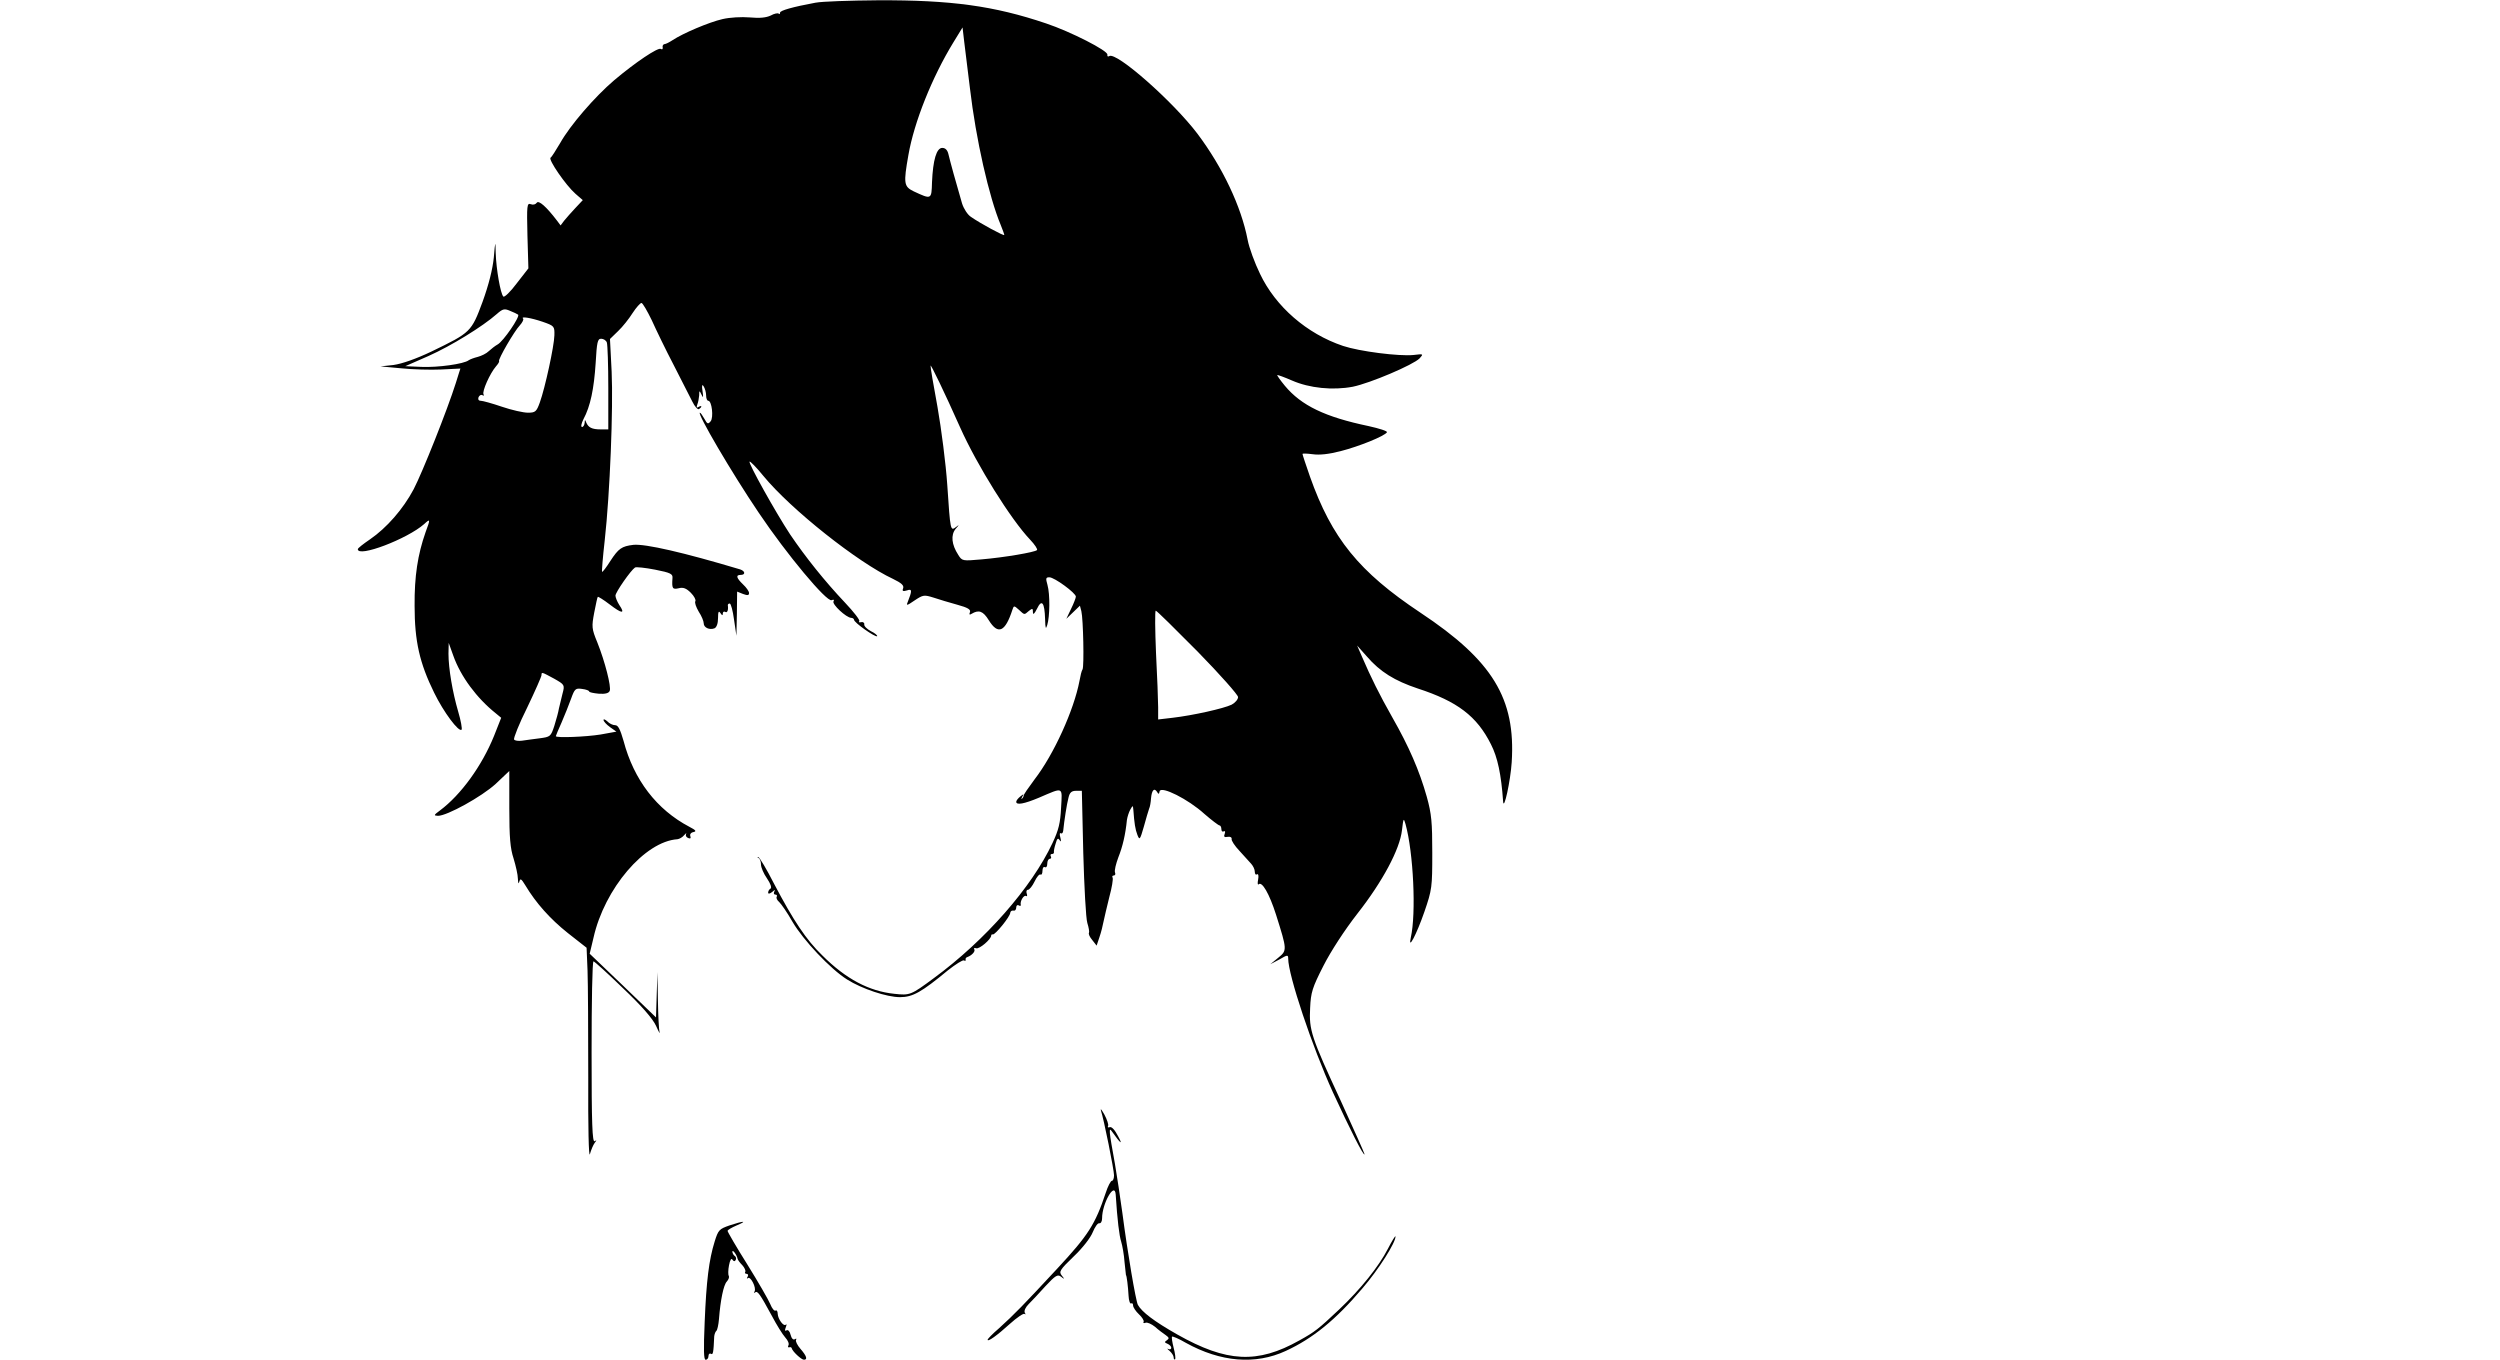 <?xml version="1.0" standalone="no"?>
<!DOCTYPE svg PUBLIC "-//W3C//DTD SVG 20010904//EN"
 "http://www.w3.org/TR/2001/REC-SVG-20010904/DTD/svg10.dtd">
<svg version="1.0" xmlns="http://www.w3.org/2000/svg"
 width="1048pt" height="570pt" viewBox="0 0 1048 570"
 preserveAspectRatio="xMidYMid meet">
<g transform="translate(0,570) scale(0.1,-0.1)"
fill="#000000" stroke="none">
<path d="M3420 5689 c-97 -18 -150 -33 -150 -42 0 -6 -3 -8 -6 -4 -4 3 -19 0
-33 -8 -19 -9 -46 -12 -88 -8 -35 3 -84 0 -114 -7 -57 -13 -167 -60 -209 -88
-14 -9 -29 -17 -35 -17 -5 -1 -9 -7 -7 -14 1 -7 -2 -10 -8 -6 -12 7 -106 -56
-195 -131 -82 -70 -185 -189 -227 -264 -18 -30 -35 -58 -40 -61 -11 -7 64
-116 104 -151 l31 -27 -31 -33 c-17 -18 -38 -42 -47 -53 l-15 -20 -15 20 c-45
59 -77 87 -85 75 -5 -7 -15 -10 -25 -6 -16 6 -17 -5 -14 -131 l4 -138 -49 -63
c-26 -35 -52 -60 -56 -55 -12 11 -30 116 -32 182 -1 54 -2 53 -8 -19 -5 -49
-21 -113 -47 -185 -47 -127 -50 -129 -213 -208 -67 -32 -125 -52 -160 -57
l-55 -6 87 -8 c47 -5 123 -7 167 -5 45 2 81 4 81 4 0 0 -9 -27 -19 -60 -36
-114 -140 -375 -177 -446 -44 -83 -113 -162 -183 -210 -28 -19 -51 -37 -51
-41 -1 -37 208 43 278 105 26 24 27 22 6 -34 -33 -94 -47 -185 -46 -309 0
-148 21 -240 82 -364 40 -82 103 -166 115 -155 3 4 -3 38 -14 75 -24 82 -41
182 -41 244 l1 45 19 -53 c31 -88 99 -179 178 -242 l23 -19 -30 -76 c-51 -126
-139 -247 -226 -312 -27 -20 -28 -22 -9 -23 38 0 183 80 242 134 l57 54 0
-157 c0 -121 4 -168 18 -210 9 -30 18 -68 18 -85 1 -19 3 -24 6 -12 4 15 8 13
25 -15 45 -75 104 -141 178 -200 l79 -62 4 -96 c2 -53 3 -255 3 -449 -1 -207
2 -339 7 -320 5 18 14 39 20 47 9 12 9 13 0 7 -10 -6 -13 72 -13 373 0 210 3
381 8 381 4 0 60 -51 124 -113 79 -75 124 -127 138 -157 11 -25 18 -37 15 -27
-3 10 -6 71 -7 135 l-2 117 -3 -95 -3 -95 -139 134 -139 133 16 67 c46 206
215 404 352 413 8 1 21 8 28 17 8 9 11 11 8 5 -3 -7 1 -14 9 -17 9 -4 12 -1 9
8 -3 7 2 15 13 17 14 3 10 8 -17 22 -137 72 -233 197 -276 360 -14 49 -23 66
-35 66 -10 0 -25 7 -33 16 -9 8 -16 11 -16 6 0 -6 12 -19 27 -30 l27 -19 -66
-12 c-61 -10 -188 -15 -188 -7 0 2 11 28 24 57 13 30 31 75 40 100 15 42 19
45 46 41 17 -2 30 -7 30 -11 0 -3 18 -7 40 -9 27 -2 42 2 46 12 7 17 -20 123
-52 203 -24 58 -24 66 -13 125 7 35 13 65 15 66 1 2 24 -12 50 -32 52 -40 66
-40 40 -2 -9 14 -16 32 -16 39 0 14 64 106 82 118 5 3 43 -1 84 -9 66 -13 75
-18 73 -36 -3 -43 0 -48 26 -42 19 5 32 0 51 -19 14 -14 22 -30 19 -35 -4 -6
3 -25 14 -44 12 -18 21 -40 21 -49 0 -18 24 -29 45 -21 9 4 15 20 15 43 0 27
3 32 10 21 7 -11 10 -11 10 -2 0 7 5 10 10 7 9 -6 14 8 11 28 0 4 3 7 8 7 5 0
13 -30 18 -67 l10 -68 2 92 1 93 25 -10 c19 -7 25 -6 25 4 0 7 -11 23 -25 36
-28 27 -32 40 -10 40 21 0 19 16 -2 23 -237 71 -398 108 -448 103 -49 -6 -62
-15 -96 -67 -17 -27 -33 -48 -35 -46 -2 1 3 61 11 132 22 198 36 554 29 707
l-7 137 34 33 c19 18 46 52 61 76 15 23 32 42 37 42 5 0 24 -33 43 -72 18 -40
59 -125 92 -188 32 -63 67 -132 78 -153 10 -21 23 -35 28 -32 6 4 10 8 10 11
0 3 -5 2 -12 -2 -8 -5 -9 -2 -5 10 4 10 7 27 8 39 0 21 1 21 10 2 7 -15 8 -12
4 15 -4 25 -2 31 5 20 5 -8 10 -25 10 -37 0 -13 4 -23 9 -23 15 0 23 -70 10
-86 -11 -13 -14 -12 -26 10 -8 14 -16 26 -19 26 -14 0 132 -250 247 -420 117
-174 284 -374 305 -366 9 4 12 2 8 -5 -7 -12 53 -68 74 -69 6 0 12 -4 12 -8 0
-12 90 -75 97 -69 2 3 -9 13 -26 21 -17 9 -30 22 -28 29 1 6 -5 11 -13 9 -8
-2 -12 0 -8 4 4 4 -23 39 -60 78 -85 90 -165 190 -230 286 -60 91 -176 299
-170 305 2 3 29 -24 58 -60 116 -141 396 -363 544 -432 35 -17 46 -27 42 -39
-5 -12 -1 -14 16 -9 22 8 22 -1 3 -49 -7 -16 -3 -15 29 7 36 24 40 24 79 12
23 -8 68 -21 100 -30 44 -12 57 -20 53 -31 -4 -10 -2 -13 7 -7 30 18 48 12 72
-27 39 -63 69 -49 99 44 6 18 7 18 27 0 25 -23 22 -22 42 -5 15 12 17 11 17
-5 0 -13 6 -8 17 14 20 42 32 27 34 -43 1 -40 3 -45 9 -25 11 35 12 129 1 168
-8 28 -7 32 8 32 21 0 111 -66 111 -81 0 -5 -9 -29 -20 -51 l-20 -42 29 28 28
27 6 -23 c8 -33 12 -232 5 -244 -4 -5 -9 -27 -13 -49 -23 -121 -107 -307 -188
-412 -26 -35 -47 -65 -46 -69 0 -3 -3 -9 -7 -12 -4 -4 -3 0 1 8 8 13 7 13 -8
1 -9 -7 -17 -17 -17 -22 0 -15 33 -9 95 17 105 45 98 48 93 -42 -3 -63 -10
-93 -36 -148 -87 -186 -282 -408 -497 -566 -97 -72 -101 -73 -166 -66 -106 11
-203 62 -302 161 -68 66 -121 146 -202 300 -31 61 -61 111 -66 112 -5 1 -5 -1
1 -4 5 -2 10 -14 10 -27 0 -12 11 -38 25 -58 15 -22 21 -39 15 -43 -6 -3 -10
-11 -10 -17 0 -6 7 -5 17 3 11 10 14 10 9 2 -4 -8 -2 -13 4 -13 6 0 9 -4 6 -9
-3 -5 1 -14 10 -22 8 -7 34 -44 56 -83 45 -77 159 -198 229 -242 62 -39 166
-74 222 -74 53 0 90 21 200 112 33 26 63 45 68 42 5 -3 8 -2 7 3 -2 4 2 10 7
11 19 7 35 24 29 33 -3 5 1 6 8 4 13 -5 63 38 63 53 0 4 3 6 7 5 9 -3 73 75
73 91 1 6 6 10 13 9 7 -2 12 4 12 13 0 8 5 12 10 9 6 -4 10 -3 9 2 -4 15 13
43 22 37 5 -3 6 2 3 10 -3 9 -1 16 5 16 6 0 19 16 28 35 9 19 20 32 25 29 4
-3 8 4 8 16 0 12 5 18 10 15 6 -3 10 3 10 14 0 12 5 21 11 21 5 0 7 5 4 10 -3
6 -1 10 4 10 6 0 10 3 9 8 -1 4 2 20 7 35 6 22 10 26 17 15 6 -9 7 -5 3 11 -4
13 -3 21 2 18 5 -3 9 2 10 11 4 41 15 112 22 138 5 22 13 29 32 29 l24 0 6
-260 c4 -143 11 -275 17 -294 6 -19 9 -37 7 -41 -3 -5 3 -18 14 -31 l18 -23
12 36 c7 20 14 49 17 65 3 15 14 61 24 102 11 40 17 77 14 82 -3 5 -1 9 5 9 6
0 8 6 5 13 -3 8 4 36 14 63 18 45 30 96 36 157 2 13 8 32 14 43 11 19 11 19
13 -1 4 -56 8 -82 17 -105 9 -23 11 -21 27 35 9 33 19 67 22 75 4 8 7 28 8 43
3 34 13 46 25 28 6 -11 9 -11 11 2 6 24 120 -33 188 -95 30 -26 59 -48 63 -48
4 0 8 -7 8 -16 0 -8 4 -12 10 -9 6 3 7 -1 4 -10 -5 -12 -2 -16 12 -13 11 2 18
-2 17 -9 -2 -6 13 -29 33 -50 19 -21 41 -45 49 -54 8 -9 15 -23 15 -33 0 -9 4
-15 9 -11 6 3 8 -6 5 -22 -3 -15 -2 -24 2 -20 14 14 45 -39 73 -127 47 -149
47 -150 9 -181 l-33 -27 38 20 c34 20 37 20 37 4 0 -69 100 -369 188 -562 67
-146 131 -273 132 -258 0 3 -44 102 -98 220 -126 272 -135 300 -130 393 3 65
9 85 56 177 31 61 89 150 142 218 106 135 178 270 187 350 6 51 7 53 15 25 33
-119 45 -374 22 -475 -13 -58 24 13 57 108 32 93 33 103 33 247 0 128 -3 163
-23 235 -31 110 -75 211 -144 332 -55 97 -90 168 -128 256 l-20 46 41 -46 c55
-64 117 -102 213 -134 166 -54 248 -116 307 -234 28 -55 43 -126 51 -240 3
-42 31 87 36 165 17 267 -80 426 -383 627 -257 171 -371 311 -463 571 -17 49
-31 91 -31 94 0 3 19 2 43 -1 28 -4 67 0 117 13 78 20 184 63 194 79 3 5 -32
16 -77 26 -182 38 -282 86 -351 169 -19 23 -33 43 -32 45 2 1 30 -9 62 -23 73
-32 171 -42 255 -26 73 15 254 92 280 119 17 19 16 19 -26 14 -61 -6 -226 15
-295 38 -152 51 -283 165 -348 302 -22 45 -46 110 -52 143 -27 140 -105 304
-210 444 -103 136 -340 345 -370 326 -6 -4 -9 -1 -8 6 4 16 -155 97 -257 131
-219 74 -398 98 -703 97 -120 -1 -237 -5 -262 -10z m646 -359 c25 -214 80
-456 129 -573 8 -20 15 -39 15 -42 0 -6 -100 48 -140 76 -14 9 -30 34 -37 56
-25 85 -51 180 -57 206 -4 18 -13 27 -26 27 -24 0 -39 -50 -43 -144 -2 -73 -2
-73 -77 -38 -41 20 -43 33 -22 152 24 138 99 326 189 473 l38 62 7 -60 c4 -33
15 -121 24 -195z m-1894 -949 c9 -8 -62 -112 -86 -125 -11 -6 -27 -19 -37 -28
-10 -10 -31 -20 -46 -24 -16 -4 -32 -10 -38 -14 -20 -16 -131 -31 -198 -28
l-68 3 98 43 c94 42 226 123 286 176 25 22 32 23 55 13 15 -6 30 -13 34 -16z
m103 -30 c49 -17 50 -19 49 -57 -1 -45 -39 -220 -61 -281 -14 -39 -19 -43 -50
-43 -19 0 -68 11 -109 25 -41 14 -81 25 -89 25 -9 0 -12 6 -9 15 4 8 11 12 17
8 5 -3 7 -2 4 4 -7 12 27 88 52 117 9 10 15 20 13 22 -5 7 64 126 87 150 11
12 17 25 14 28 -12 11 32 4 82 -13z m269 -87 c3 -9 6 -94 6 -190 l0 -174 -32
0 c-37 0 -52 8 -61 30 -4 12 -6 11 -6 -2 -1 -10 -6 -18 -11 -18 -6 0 -3 15 6
33 29 54 44 127 51 235 5 88 8 102 23 102 10 0 21 -7 24 -16z m1481 -356 c71
-159 213 -386 293 -470 20 -21 33 -41 29 -44 -9 -9 -138 -31 -233 -39 -79 -7
-81 -7 -97 19 -28 43 -32 83 -11 109 16 18 16 19 2 8 -24 -18 -24 -18 -37 176
-6 89 -25 236 -41 327 -17 91 -30 169 -29 173 0 9 59 -113 124 -259z m996
-940 c93 -95 169 -181 169 -190 0 -10 -12 -24 -27 -32 -33 -16 -162 -45 -248
-55 l-60 -7 0 51 c0 27 -4 130 -9 228 -4 97 -5 177 -1 177 4 0 83 -78 176
-172z m-2698 -113 c44 -25 45 -26 35 -63 -5 -20 -12 -48 -15 -62 -2 -14 -11
-46 -19 -72 -15 -46 -17 -47 -62 -53 -26 -3 -59 -8 -74 -10 -15 -2 -30 0 -33
5 -3 5 21 66 55 134 33 69 60 130 60 136 0 14 1 13 53 -15z"/>
<path d="M4615 1045 c12 -35 55 -249 55 -272 0 -13 -4 -23 -9 -23 -5 0 -17
-23 -26 -51 -44 -132 -73 -177 -203 -317 -144 -155 -178 -190 -244 -250 -27
-23 -48 -45 -48 -48 0 -11 40 18 93 66 30 27 58 46 62 42 5 -4 5 -1 1 5 -4 8
3 23 16 36 13 13 45 47 71 76 42 45 51 50 65 39 15 -12 16 -11 3 5 -13 16 -8
24 50 80 38 36 71 79 80 102 9 22 21 39 27 37 7 -1 12 8 12 21 0 62 53 155 57
100 7 -109 15 -173 23 -198 5 -16 12 -55 14 -85 3 -30 6 -55 6 -55 3 0 9 -49
11 -87 1 -20 6 -35 11 -32 4 3 8 -1 8 -9 0 -7 11 -24 25 -37 13 -12 22 -27 19
-31 -3 -5 1 -7 8 -4 7 3 25 -5 40 -17 14 -13 35 -28 45 -35 14 -10 15 -14 5
-21 -11 -7 -11 -10 2 -15 9 -4 16 -11 16 -17 0 -6 -6 -8 -12 -5 -7 4 -5 0 5
-8 9 -8 17 -20 17 -27 0 -7 3 -11 6 -8 3 3 0 25 -6 48 -6 23 -9 44 -7 47 3 2
29 -9 58 -26 146 -81 292 -93 419 -34 113 52 209 130 321 262 69 80 140 193
139 218 -1 4 -15 -19 -32 -52 -38 -74 -114 -169 -205 -255 -87 -82 -101 -93
-166 -129 -176 -99 -305 -92 -512 25 -97 55 -148 94 -165 124 -9 18 -43 217
-65 385 -9 66 -23 158 -31 205 -26 143 -27 158 -12 136 35 -50 47 -59 25 -19
-13 26 -27 41 -35 38 -7 -3 -10 0 -7 5 3 5 -4 26 -15 47 -12 21 -18 29 -15 18z"/>
<path d="M3058 563 c-43 -15 -47 -19 -62 -67 -24 -77 -35 -165 -42 -338 -5
-117 -4 -158 4 -158 7 0 12 7 12 16 0 8 5 12 10 9 9 -6 11 4 14 73 1 9 5 20 9
23 4 3 9 26 11 50 6 78 19 143 33 157 7 8 11 18 8 23 -3 5 -3 25 1 45 4 22 10
31 14 24 5 -8 10 -9 14 -2 3 6 2 13 -4 17 -5 3 -10 12 -10 18 1 11 19 -14 22
-30 1 -5 10 -17 20 -27 9 -10 15 -23 12 -28 -3 -4 0 -8 6 -8 6 0 8 -6 4 -12
-4 -7 -4 -10 1 -6 11 10 37 -41 28 -56 -3 -6 -3 -8 2 -4 10 9 20 -5 70 -97 20
-38 46 -80 57 -92 11 -12 17 -26 13 -33 -3 -6 -2 -9 3 -8 6 2 10 0 11 -4 2
-12 40 -48 51 -48 16 0 12 15 -14 45 -14 16 -22 33 -19 38 3 6 1 7 -5 3 -7 -4
-14 3 -18 19 -3 14 -11 22 -17 18 -7 -4 -8 0 -3 13 4 10 4 15 0 11 -9 -9 -33
23 -34 46 0 10 -4 16 -9 13 -5 -3 -15 9 -22 27 -7 17 -50 92 -96 166 -46 73
-83 137 -83 141 0 4 17 14 38 23 48 20 30 20 -30 0z"/>
</g>
</svg>
